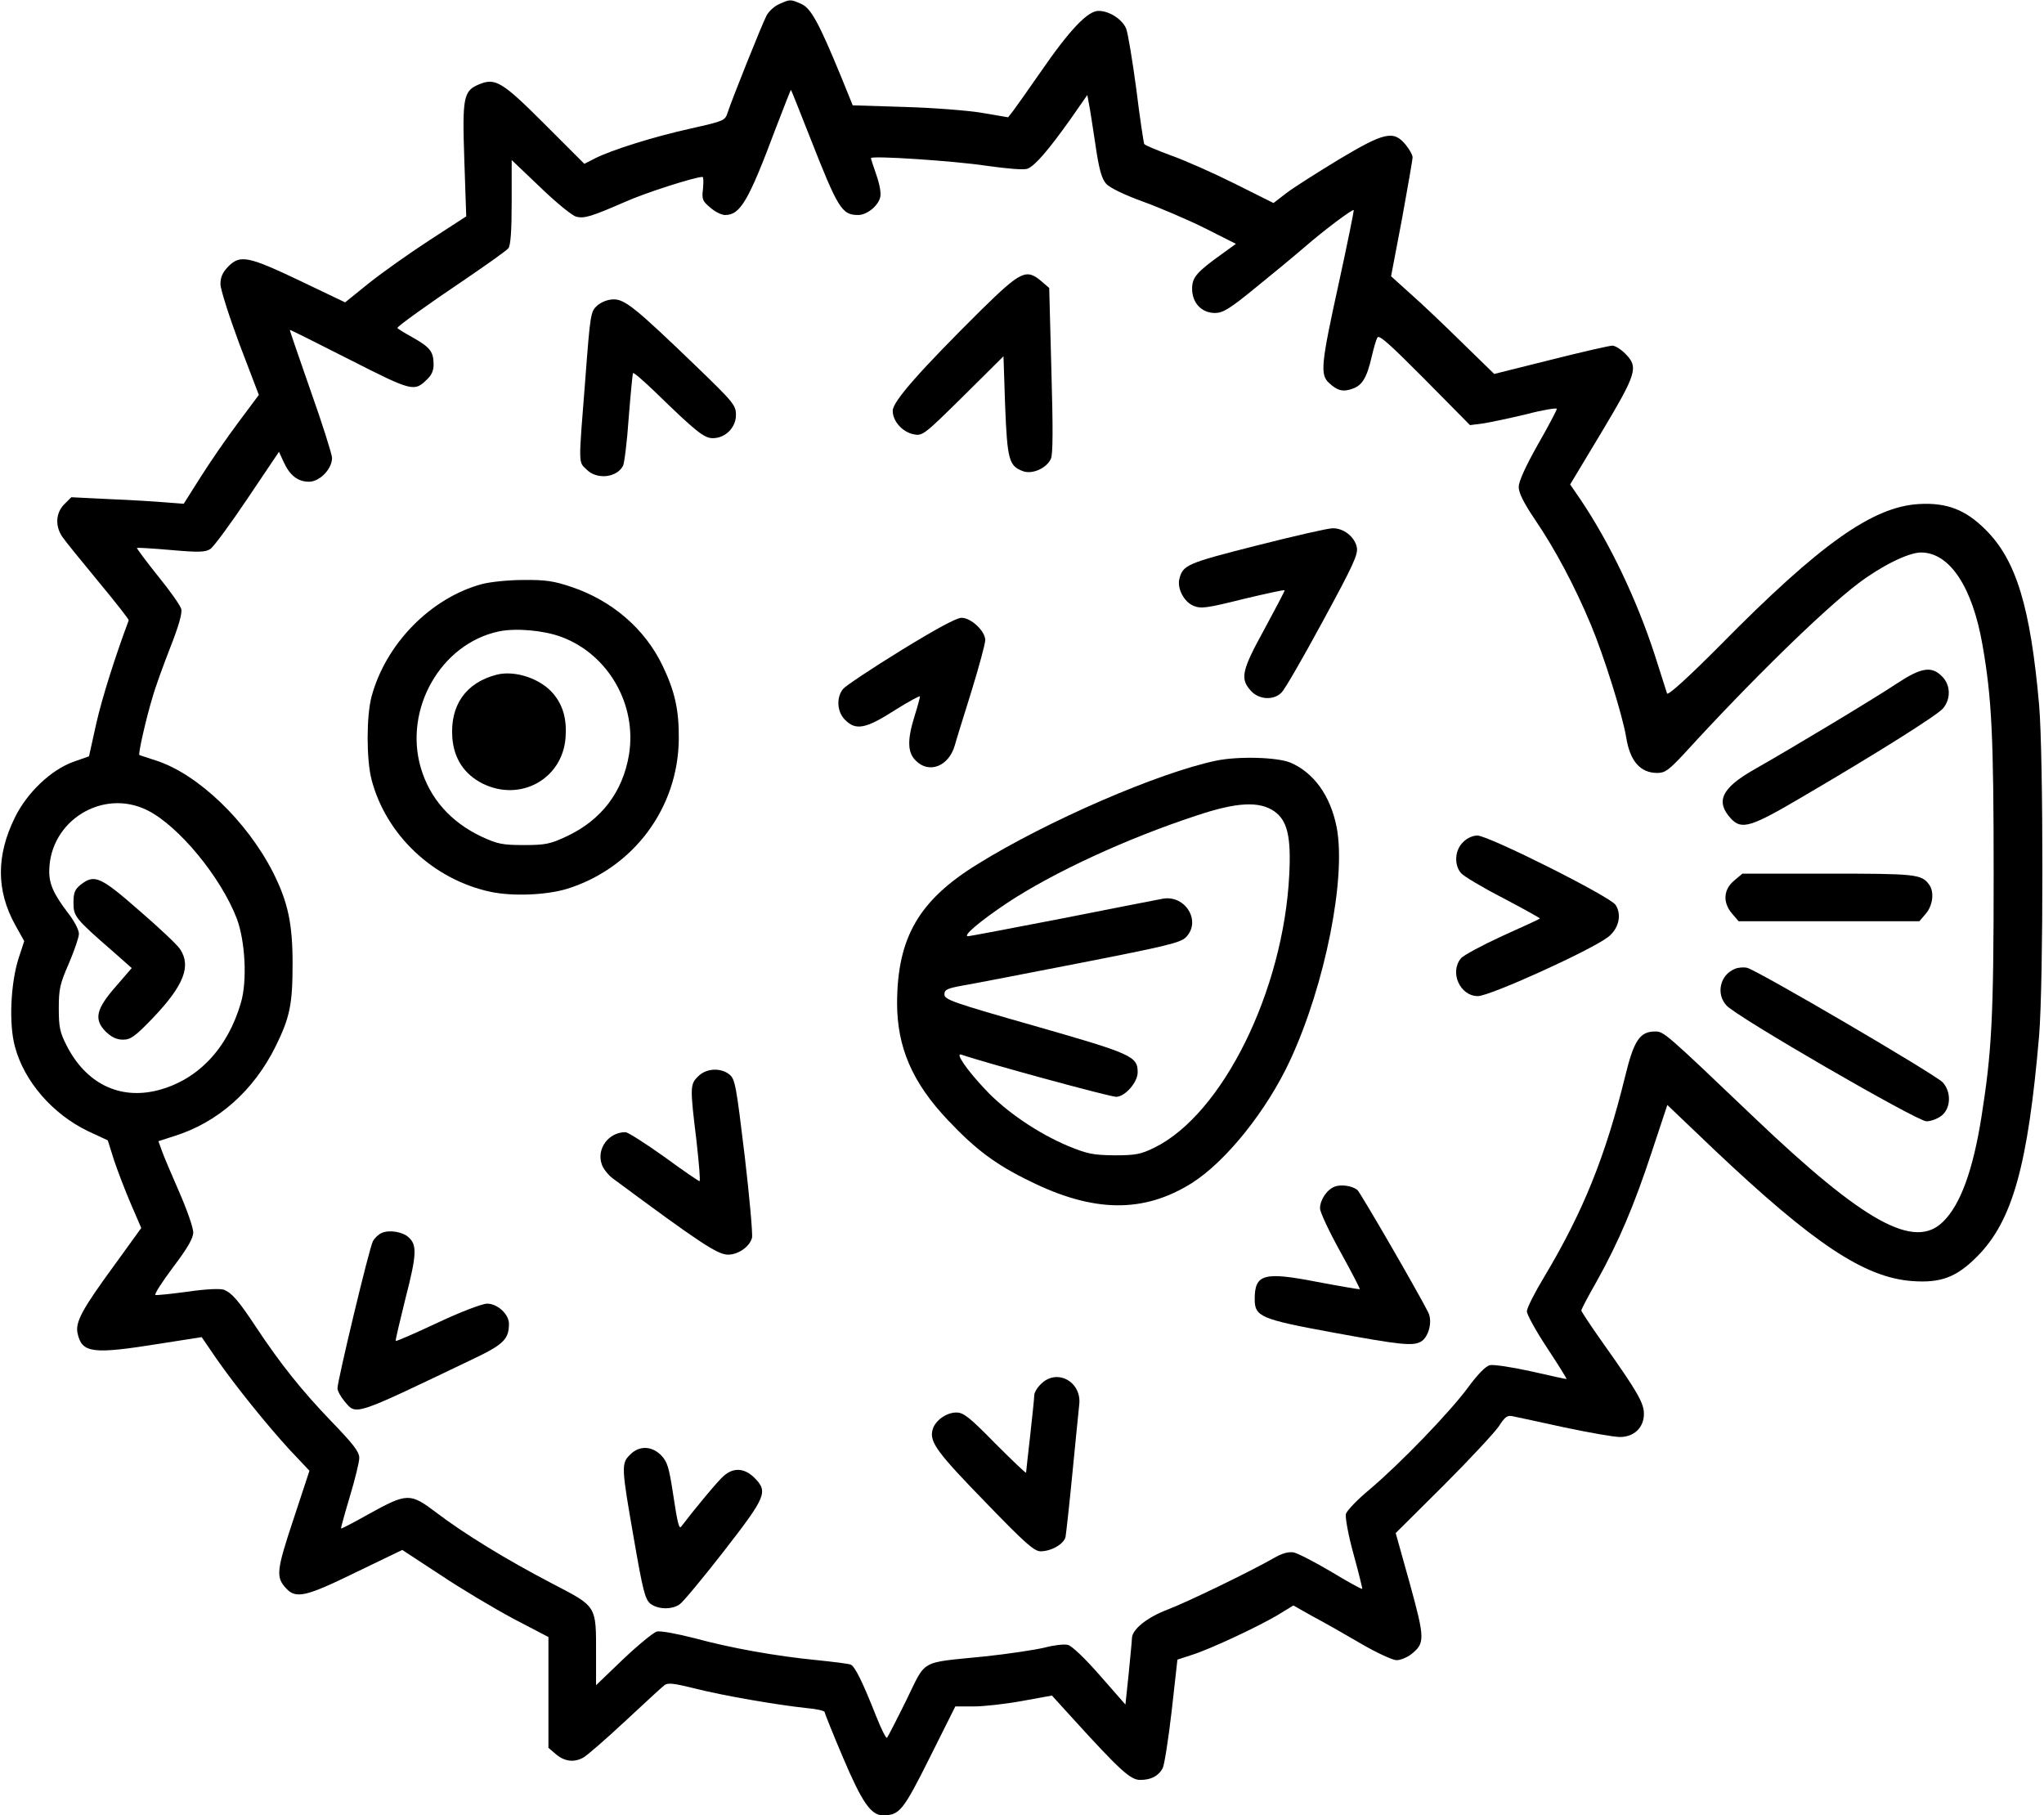 <?xml version="1.0" standalone="no"?>
<!DOCTYPE svg PUBLIC "-//W3C//DTD SVG 20010904//EN"
 "http://www.w3.org/TR/2001/REC-SVG-20010904/DTD/svg10.dtd">
<svg version="1.0" xmlns="http://www.w3.org/2000/svg"
 width="751pt" height="667pt" viewBox="0 0 751 667"
 preserveAspectRatio="xMidYMid meet">
<g transform="translate(0,667) scale(0.1,-0.1)"
fill="#000000" stroke="none">
<path d="M2863 6655 c-17 -7 -39 -27 -47 -43 -17 -33 -128 -310 -143 -357 -9
-28 -14 -30 -134 -57 -136 -30 -292 -79 -353 -110 l-39 -20 -146 146 c-156
156 -181 171 -241 146 -57 -24 -62 -46 -54 -278 l7 -207 -134 -87 c-74 -48
-174 -119 -223 -158 l-88 -71 -161 77 c-193 92 -224 99 -267 56 -22 -22 -30
-40 -30 -66 0 -19 32 -119 70 -221 l71 -186 -76 -102 c-42 -56 -104 -146 -138
-200 l-62 -98 -65 5 c-36 3 -129 9 -206 12 l-142 7 -26 -26 c-31 -31 -34 -79
-8 -118 9 -14 69 -88 132 -164 63 -76 114 -141 113 -144 -50 -134 -97 -282
-119 -378 l-27 -122 -57 -20 c-83 -30 -170 -113 -215 -204 -69 -140 -69 -268
0 -394 l34 -61 -21 -64 c-29 -92 -36 -241 -13 -324 34 -128 139 -248 268 -310
l73 -34 23 -73 c13 -39 41 -112 62 -161 l38 -88 -99 -137 c-118 -161 -144
-209 -135 -250 16 -73 54 -78 303 -38 l153 24 54 -79 c69 -99 183 -241 272
-338 l70 -74 -59 -179 c-63 -190 -65 -212 -26 -254 36 -38 72 -30 256 60 l170
82 139 -91 c76 -51 197 -123 268 -161 l130 -68 0 -203 0 -204 28 -24 c31 -26
66 -31 100 -12 12 6 81 66 152 132 72 67 137 127 146 134 13 10 35 7 112 -12
102 -26 299 -60 410 -72 37 -3 67 -10 67 -15 0 -4 30 -79 67 -166 70 -165 103
-213 147 -213 61 0 74 16 172 212 l94 188 68 0 c37 0 117 9 177 20 l110 20 80
-88 c170 -187 209 -222 244 -222 40 0 67 14 83 43 6 12 21 107 33 211 l21 188
55 18 c64 20 251 107 322 151 l49 30 71 -40 c40 -21 119 -66 177 -100 58 -34
117 -61 131 -61 15 0 38 10 53 21 52 41 52 56 -4 260 l-52 186 175 174 c96 96
187 194 203 217 24 37 32 43 53 38 14 -3 100 -21 190 -41 90 -19 181 -35 203
-35 52 0 88 35 88 85 0 40 -24 82 -151 261 -44 62 -79 115 -79 119 0 4 25 52
56 106 81 145 139 282 203 477 l57 172 174 -166 c364 -344 550 -468 725 -481
106 -8 164 14 240 91 129 130 186 333 227 811 16 193 16 1027 0 1215 -32 360
-84 532 -197 644 -73 73 -142 100 -245 94 -169 -10 -361 -145 -727 -516 -118
-119 -195 -189 -198 -180 -2 7 -23 71 -45 141 -66 203 -165 411 -272 570 l-39
57 116 193 c129 216 136 238 86 288 -16 16 -37 29 -47 29 -10 0 -111 -23 -226
-52 l-208 -52 -118 115 c-64 63 -149 144 -189 179 l-72 65 40 210 c21 116 39
218 39 227 0 9 -12 30 -26 47 -44 53 -78 45 -245 -55 -79 -48 -166 -103 -192
-123 l-48 -37 -142 71 c-78 39 -184 86 -235 104 -51 19 -95 37 -98 42 -2 4
-16 95 -29 201 -14 106 -31 206 -37 222 -14 35 -62 66 -102 66 -40 0 -107 -71
-213 -225 -46 -66 -91 -130 -101 -143 l-18 -23 -94 16 c-52 9 -181 19 -286 22
l-191 6 -43 106 c-82 199 -111 252 -147 267 -39 17 -40 17 -80 -1z m112 -487
c104 -265 118 -288 178 -288 32 0 73 33 81 65 4 14 -2 48 -14 82 -11 32 -20
59 -20 62 0 10 304 -10 424 -28 78 -11 138 -16 151 -11 27 10 77 68 158 182
l62 89 6 -33 c4 -18 14 -86 24 -151 13 -90 23 -124 39 -142 13 -15 67 -41 136
-66 63 -23 166 -67 228 -98 l113 -57 -47 -34 c-98 -70 -114 -89 -114 -131 0
-52 35 -89 84 -89 29 0 54 15 148 92 62 50 143 117 180 149 75 65 178 142 182
137 1 -1 -23 -122 -55 -268 -66 -300 -69 -337 -36 -367 31 -29 52 -34 87 -21
35 12 52 40 70 118 7 30 16 62 21 70 6 11 47 -26 174 -154 l166 -168 47 6 c26
4 98 19 160 34 61 16 112 24 112 20 0 -5 -31 -64 -70 -132 -45 -80 -70 -135
-70 -155 0 -22 18 -58 59 -119 75 -110 147 -246 206 -387 47 -112 117 -334
130 -415 14 -87 52 -130 114 -130 29 0 42 10 100 72 241 264 509 526 638 624
86 65 185 114 231 114 105 0 189 -126 226 -340 34 -194 41 -332 41 -845 0
-525 -7 -650 -45 -890 -31 -195 -77 -321 -140 -383 -105 -106 -289 -5 -695
382 -329 314 -332 316 -364 316 -56 0 -78 -33 -110 -165 -72 -293 -154 -497
-297 -736 -35 -58 -64 -115 -64 -127 0 -12 33 -72 74 -134 41 -62 73 -114 72
-115 0 -1 -59 12 -129 28 -72 16 -140 26 -153 23 -16 -4 -46 -35 -81 -83 -69
-93 -249 -279 -360 -373 -46 -38 -85 -79 -88 -91 -3 -12 9 -79 28 -147 19 -69
33 -126 32 -128 -2 -2 -53 26 -114 63 -61 36 -123 68 -138 71 -19 3 -42 -3
-73 -21 -84 -48 -314 -160 -390 -189 -76 -29 -129 -72 -131 -104 0 -9 -6 -68
-12 -131 l-12 -114 -93 106 c-54 62 -104 110 -118 113 -14 4 -53 -1 -87 -10
-34 -8 -132 -23 -217 -32 -245 -25 -215 -8 -290 -161 -36 -73 -68 -135 -71
-138 -4 -3 -21 32 -39 77 -51 129 -79 186 -95 192 -8 3 -63 10 -122 16 -154
15 -320 45 -452 81 -63 16 -125 28 -138 24 -12 -3 -68 -49 -123 -101 l-100
-96 0 113 c0 182 5 174 -164 262 -168 88 -317 179 -424 260 -95 72 -106 72
-247 -6 -55 -31 -101 -55 -102 -53 -1 1 13 53 32 116 19 63 35 128 35 143 0
23 -22 51 -103 135 -107 111 -187 211 -277 347 -64 97 -88 124 -117 136 -14 5
-65 3 -133 -7 -61 -8 -115 -14 -119 -12 -5 2 24 47 65 102 54 71 74 107 74
128 0 17 -23 83 -51 147 -28 64 -57 132 -64 152 l-13 36 56 18 c162 50 294
167 375 331 52 106 62 153 62 304 0 146 -17 226 -72 335 -96 188 -275 360
-428 410 -33 11 -62 20 -63 21 -5 3 25 136 49 214 10 36 40 118 65 182 30 76
44 125 40 140 -3 13 -42 68 -86 122 -44 55 -78 101 -77 103 2 1 58 -2 126 -8
102 -9 126 -8 144 4 12 8 74 92 137 186 l115 171 17 -37 c22 -49 52 -73 93
-73 40 0 85 47 85 88 -1 15 -36 126 -79 247 -42 121 -77 221 -76 223 1 1 99
-48 219 -109 232 -118 238 -119 285 -73 18 17 25 34 24 59 -1 44 -14 60 -80
97 -29 16 -53 31 -53 33 0 6 114 88 251 180 79 54 150 104 157 113 8 11 12 62
12 170 l0 154 106 -101 c58 -56 117 -104 131 -107 30 -8 57 1 179 54 73 33
258 92 285 92 4 0 4 -19 2 -43 -5 -39 -2 -46 27 -70 17 -15 41 -27 54 -27 56
0 86 51 186 318 30 78 55 142 56 142 1 0 32 -78 69 -172z m-2434 -2475 c115
-57 270 -245 329 -398 31 -83 39 -229 15 -310 -49 -168 -158 -283 -305 -321
-141 -36 -265 25 -336 166 -24 47 -28 67 -28 135 0 70 4 90 37 165 20 47 37
96 37 109 0 14 -17 47 -39 75 -55 72 -71 109 -70 158 3 183 197 302 360 221z"/>
<path d="M3607 5533 c-225 -223 -327 -338 -327 -372 0 -39 36 -79 78 -87 32
-6 38 -1 181 140 l148 147 6 -182 c8 -198 14 -221 65 -240 34 -13 87 10 103
45 8 16 8 113 2 325 l-8 303 -28 24 c-56 48 -76 38 -220 -103z"/>
<path d="M2195 5548 c-25 -23 -26 -27 -45 -278 -25 -315 -25 -296 5 -325 37
-38 110 -31 134 13 5 10 15 89 21 177 7 88 14 162 16 164 3 3 39 -29 82 -70
149 -145 179 -169 211 -169 46 0 85 39 85 85 0 36 -8 46 -149 182 -219 211
-259 243 -300 243 -21 0 -44 -9 -60 -22z"/>
<path d="M4615 4665 c-256 -65 -269 -71 -282 -123 -8 -35 17 -83 52 -98 28
-11 47 -9 183 25 84 20 152 35 152 32 0 -4 -34 -68 -75 -144 -82 -149 -89
-180 -51 -223 29 -35 86 -39 115 -8 11 10 79 128 151 261 113 208 131 247 125
273 -8 38 -49 70 -89 69 -17 0 -143 -29 -281 -64z"/>
<path d="M1771 4524 c-189 -51 -354 -220 -406 -414 -19 -72 -19 -230 0 -304
53 -204 227 -368 438 -413 82 -17 203 -12 280 11 244 76 409 297 411 551 1
108 -15 176 -60 270 -65 135 -186 239 -336 289 -62 21 -95 26 -175 25 -54 0
-122 -7 -152 -15z m291 -194 c173 -64 279 -249 249 -433 -23 -137 -101 -240
-229 -300 -60 -28 -77 -32 -157 -32 -80 0 -97 4 -156 31 -114 54 -190 141
-223 253 -63 216 74 456 287 501 62 13 164 4 229 -20z"/>
<path d="M1825 4191 c-113 -29 -172 -112 -163 -232 6 -77 44 -134 111 -168
139 -69 294 17 305 169 5 67 -9 118 -45 161 -47 56 -141 87 -208 70z"/>
<path d="M3310 4280 c-107 -66 -203 -130 -212 -141 -26 -31 -23 -85 7 -114 39
-40 76 -33 182 35 51 32 93 55 93 51 0 -5 -9 -38 -20 -73 -27 -87 -26 -133 5
-163 48 -49 121 -21 143 56 5 19 33 108 61 198 28 91 51 176 51 189 0 33 -52
82 -87 82 -19 0 -94 -41 -223 -120z"/>
<path d="M6970 4159 c-81 -54 -378 -233 -526 -317 -119 -68 -142 -117 -84
-180 39 -42 74 -31 262 80 275 161 491 297 516 324 30 34 30 87 -3 119 -38 39
-77 32 -165 -26z"/>
<path d="M4468 3875 c-211 -44 -620 -221 -876 -380 -216 -133 -295 -270 -296
-510 0 -163 56 -293 187 -431 101 -107 175 -163 301 -224 234 -116 418 -118
595 -7 126 80 276 267 362 453 128 277 206 670 170 855 -23 116 -84 200 -170
237 -49 20 -192 24 -273 7z m214 -186 c48 -34 62 -93 55 -232 -21 -427 -245
-881 -496 -1004 -49 -24 -68 -28 -146 -28 -79 1 -99 5 -170 34 -112 47 -231
128 -306 209 -67 71 -111 135 -87 127 87 -30 545 -155 569 -155 32 0 79 53 79
90 0 59 -21 68 -377 170 -302 86 -333 97 -333 116 0 18 9 22 68 33 37 6 231
44 432 83 312 61 367 74 387 94 58 58 -1 156 -84 142 -16 -3 -181 -35 -367
-72 -186 -36 -344 -66 -349 -66 -22 0 43 55 143 122 171 113 439 237 698 322
147 49 229 53 284 15z"/>
<path d="M5375 3575 c-30 -29 -33 -83 -7 -113 9 -11 79 -53 155 -92 76 -40
137 -74 135 -75 -2 -2 -64 -31 -138 -64 -74 -34 -143 -71 -152 -82 -43 -51 -4
-139 62 -139 44 0 410 166 477 216 40 30 53 82 29 119 -20 31 -467 255 -508
255 -17 0 -39 -10 -53 -25z"/>
<path d="M6371 3434 c-39 -33 -42 -80 -7 -121 l24 -28 332 0 332 0 24 28 c26
31 32 81 11 108 -28 37 -50 39 -371 39 l-314 0 -31 -26z"/>
<path d="M6374 3110 c-54 -22 -70 -91 -31 -134 35 -41 701 -426 735 -426 16 0
41 9 56 21 34 27 36 87 4 122 -27 29 -683 413 -719 421 -13 3 -34 1 -45 -4z"/>
<path d="M2565 2715 c-30 -29 -30 -40 -6 -237 9 -82 15 -148 11 -148 -3 0 -62
40 -130 90 -69 49 -133 90 -142 90 -62 0 -107 -61 -87 -118 5 -16 24 -40 42
-53 321 -238 384 -279 422 -279 38 0 80 30 88 62 3 13 -9 149 -27 302 -31 257
-35 281 -56 298 -32 26 -86 23 -115 -7z"/>
<path d="M4904 2310 c-29 -11 -54 -49 -54 -80 0 -14 34 -86 75 -160 41 -74 73
-136 71 -137 -1 -1 -72 11 -157 27 -195 38 -229 29 -229 -63 0 -65 21 -74 287
-123 250 -46 293 -50 323 -34 29 16 44 74 28 107 -37 74 -250 442 -261 451
-19 15 -60 21 -83 12z"/>
<path d="M1403 2140 c-12 -5 -27 -19 -33 -31 -13 -23 -130 -512 -130 -540 0
-10 12 -31 26 -48 44 -52 28 -57 475 157 109 52 129 72 129 128 0 35 -42 74
-80 74 -18 0 -97 -30 -182 -70 -83 -39 -152 -69 -154 -67 -2 1 15 72 36 157
41 159 43 196 11 224 -22 20 -70 28 -98 16z"/>
<path d="M3825 1585 c-14 -13 -25 -32 -25 -42 0 -10 -7 -76 -15 -148 -8 -71
-15 -133 -15 -136 0 -4 -51 45 -113 107 -95 97 -117 114 -143 114 -38 0 -80
-31 -88 -65 -11 -44 18 -83 197 -267 142 -147 177 -178 200 -178 40 0 86 27
92 53 2 12 14 117 25 232 11 116 23 229 25 251 12 86 -81 138 -140 79z"/>
<path d="M2315 1325 c-33 -32 -32 -46 14 -309 33 -191 41 -221 60 -238 28 -22
79 -23 108 -3 13 9 86 97 163 196 156 201 163 218 111 270 -36 35 -76 38 -112
6 -20 -17 -101 -114 -156 -186 -8 -11 -14 13 -30 120 -15 98 -21 118 -44 142
-35 35 -81 36 -114 2z"/>
<path d="M296 3419 c-21 -17 -26 -29 -26 -66 0 -50 6 -58 145 -179 l69 -61
-57 -66 c-74 -84 -83 -122 -39 -167 22 -21 40 -30 64 -30 28 0 44 11 112 82
111 117 139 188 98 250 -9 15 -77 79 -150 142 -144 126 -165 135 -216 95z"/>
</g>
</svg>
